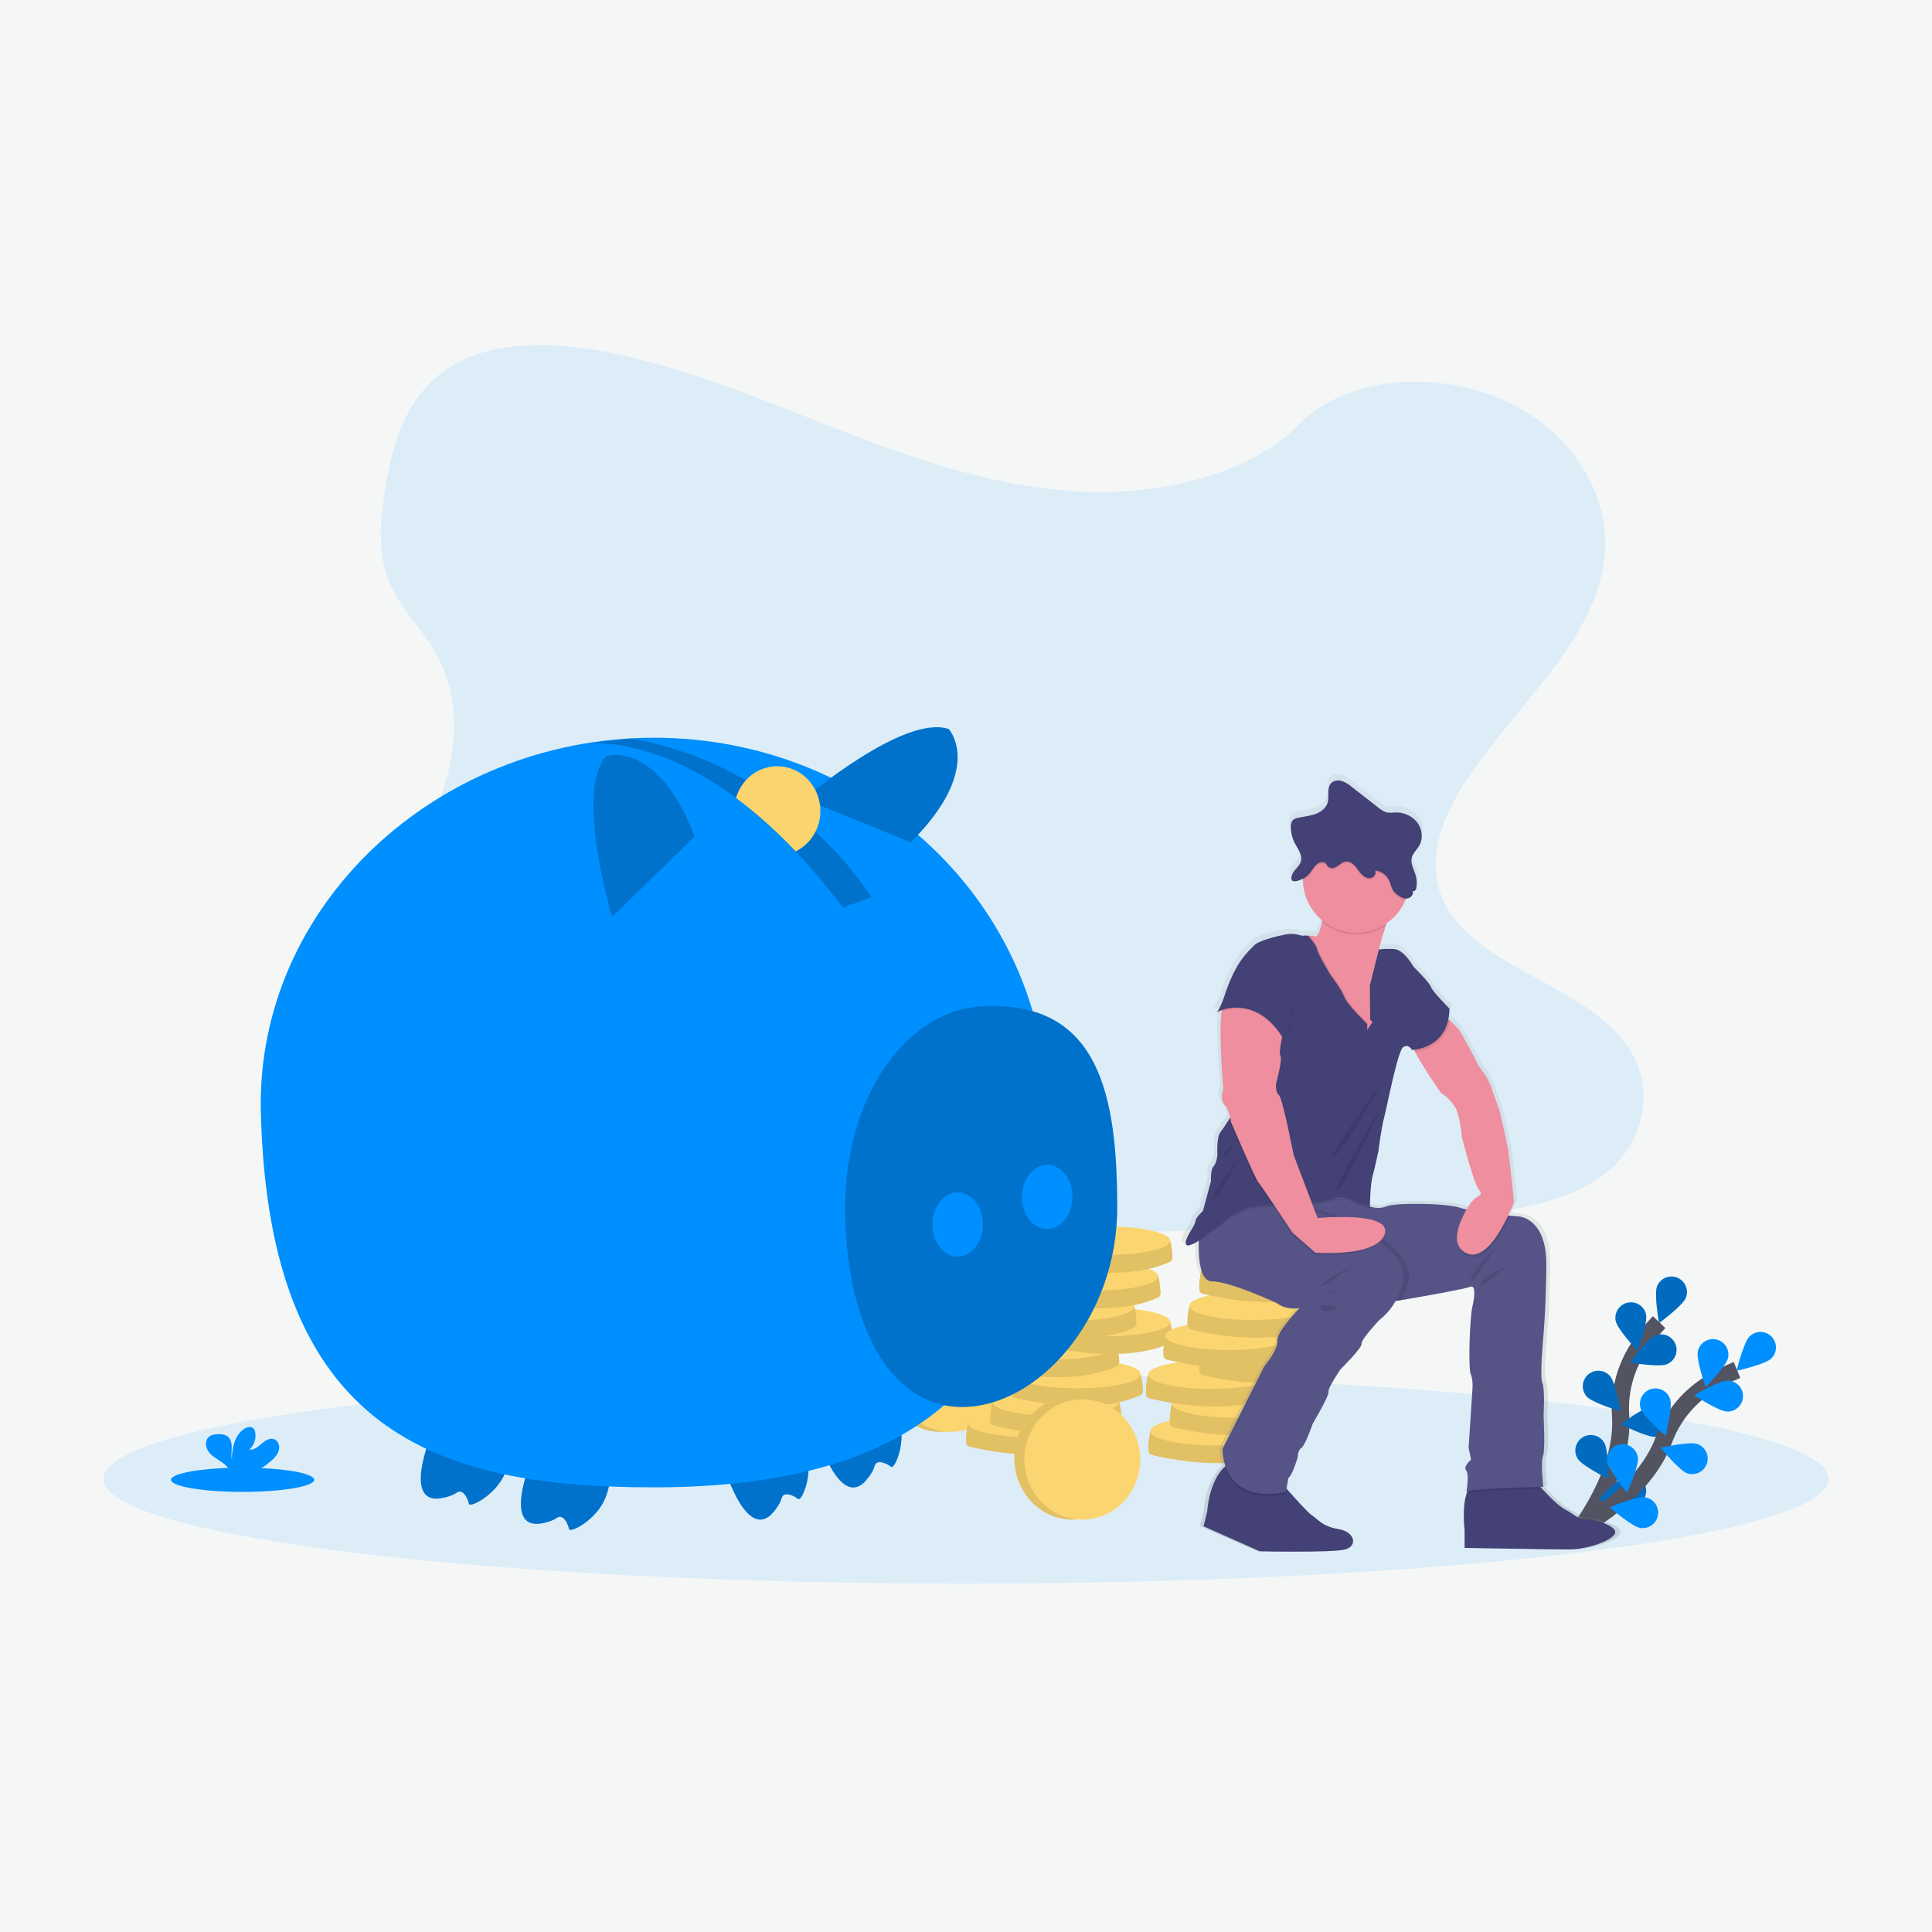 <svg width="224" height="224" viewBox="0 0 224 224" fill="none" xmlns="http://www.w3.org/2000/svg">
<rect width="224" height="224" fill="#F5F7F7"/>
<g clip-path="url(#clip0)">
<path opacity="0.1" d="M112 183.617C167.228 183.617 212 178.175 212 171.462C212 164.749 167.228 159.307 112 159.307C56.772 159.307 12 164.749 12 171.462C12 178.175 56.772 183.617 112 183.617Z" fill="#008FFF"/>
<path d="M183.107 177.42C183.107 177.42 188.322 170.783 187.9 164.199C187.706 161.438 188.412 158.689 189.913 156.364C190.634 155.265 191.455 154.236 192.364 153.287" stroke="#535461" stroke-width="2" stroke-miterlimit="10"/>
<path d="M192.123 149.136C191.755 150.058 192.357 153.396 192.357 153.396C192.357 153.396 195.092 151.389 195.46 150.468C195.636 150.025 195.63 149.531 195.441 149.093C195.253 148.656 194.899 148.311 194.457 148.134C194.014 147.958 193.52 147.964 193.082 148.152C192.645 148.34 192.299 148.694 192.123 149.136Z" fill="#008FFF"/>
<path d="M187.327 153.141C187.519 154.114 189.839 156.589 189.839 156.589C189.839 156.589 191.045 153.418 190.852 152.444C190.807 152.213 190.716 151.993 190.585 151.796C190.454 151.6 190.286 151.431 190.09 151.3C189.894 151.169 189.674 151.077 189.443 151.031C189.211 150.984 188.973 150.984 188.742 151.03C188.51 151.075 188.29 151.166 188.094 151.297C187.897 151.428 187.729 151.596 187.597 151.792C187.466 151.988 187.374 152.208 187.328 152.439C187.282 152.671 187.281 152.909 187.327 153.141Z" fill="#008FFF"/>
<path d="M183.967 161.913C184.624 162.656 187.876 163.621 187.876 163.621C187.876 163.621 187.316 160.275 186.659 159.532C186.502 159.355 186.313 159.211 186.101 159.108C185.889 159.004 185.658 158.943 185.423 158.929C185.187 158.914 184.951 158.946 184.728 159.023C184.505 159.1 184.299 159.22 184.122 159.376C183.945 159.533 183.801 159.722 183.698 159.934C183.594 160.146 183.533 160.377 183.519 160.612C183.505 160.848 183.537 161.084 183.614 161.307C183.69 161.53 183.81 161.736 183.967 161.913Z" fill="#008FFF"/>
<path d="M182.919 169.122C183.441 169.966 186.484 171.467 186.484 171.467C186.484 171.467 186.497 168.075 185.974 167.231C185.85 167.03 185.688 166.856 185.496 166.718C185.305 166.58 185.088 166.481 184.858 166.427C184.628 166.373 184.39 166.365 184.157 166.403C183.924 166.441 183.701 166.524 183.5 166.648C183.3 166.772 183.125 166.935 182.988 167.127C182.85 167.318 182.751 167.535 182.697 167.765C182.643 167.995 182.635 168.233 182.673 168.466C182.711 168.699 182.795 168.922 182.919 169.122Z" fill="#008FFF"/>
<path d="M193.272 158.166C192.355 158.544 189.01 157.981 189.01 157.981C189.01 157.981 190.985 155.222 191.902 154.844C192.342 154.662 192.837 154.663 193.277 154.846C193.717 155.029 194.066 155.379 194.248 155.82C194.43 156.26 194.429 156.755 194.246 157.195C194.063 157.635 193.713 157.984 193.272 158.166Z" fill="#008FFF"/>
<path d="M191.94 166.582C190.951 166.669 187.928 165.13 187.928 165.13C187.928 165.13 190.638 163.089 191.626 163.002C191.861 162.981 192.098 163.007 192.324 163.078C192.549 163.149 192.758 163.263 192.939 163.415C193.12 163.567 193.269 163.752 193.378 163.962C193.487 164.171 193.554 164.4 193.575 164.635C193.595 164.87 193.569 165.107 193.498 165.332C193.427 165.558 193.313 165.767 193.161 165.947C193.009 166.128 192.823 166.277 192.614 166.386C192.404 166.495 192.175 166.562 191.94 166.582Z" fill="#008FFF"/>
<path d="M189.522 174.584C188.563 174.837 185.323 173.831 185.323 173.831C185.323 173.831 187.648 171.362 188.608 171.109C189.069 170.988 189.559 171.055 189.971 171.295C190.382 171.535 190.682 171.929 190.803 172.39C190.924 172.851 190.857 173.341 190.617 173.752C190.377 174.164 189.983 174.463 189.522 174.584Z" fill="#008FFF"/>
<path opacity="0.25" d="M192.123 149.136C191.755 150.058 192.357 153.396 192.357 153.396C192.357 153.396 195.092 151.389 195.46 150.468C195.636 150.025 195.63 149.531 195.441 149.093C195.253 148.656 194.899 148.311 194.457 148.134C194.014 147.958 193.52 147.964 193.082 148.152C192.645 148.34 192.299 148.694 192.123 149.136Z" fill="black"/>
<path opacity="0.25" d="M187.327 153.141C187.519 154.114 189.839 156.589 189.839 156.589C189.839 156.589 191.045 153.418 190.852 152.444C190.807 152.213 190.716 151.993 190.585 151.796C190.454 151.6 190.286 151.431 190.09 151.3C189.894 151.169 189.674 151.077 189.443 151.031C189.211 150.984 188.973 150.984 188.742 151.03C188.51 151.075 188.29 151.166 188.094 151.297C187.897 151.428 187.729 151.596 187.597 151.792C187.466 151.988 187.374 152.208 187.328 152.439C187.282 152.671 187.281 152.909 187.327 153.141Z" fill="black"/>
<path opacity="0.25" d="M183.967 161.913C184.624 162.656 187.876 163.621 187.876 163.621C187.876 163.621 187.316 160.275 186.659 159.532C186.502 159.355 186.313 159.211 186.101 159.108C185.889 159.004 185.658 158.943 185.423 158.929C185.187 158.914 184.951 158.946 184.728 159.023C184.505 159.1 184.299 159.22 184.122 159.376C183.945 159.533 183.801 159.722 183.698 159.934C183.594 160.146 183.533 160.377 183.519 160.612C183.505 160.848 183.537 161.084 183.614 161.307C183.69 161.53 183.81 161.736 183.967 161.913Z" fill="black"/>
<path opacity="0.25" d="M182.919 169.122C183.441 169.966 186.484 171.467 186.484 171.467C186.484 171.467 186.497 168.075 185.974 167.231C185.85 167.03 185.688 166.856 185.496 166.718C185.305 166.58 185.088 166.481 184.858 166.427C184.628 166.373 184.39 166.365 184.157 166.403C183.924 166.441 183.701 166.524 183.5 166.648C183.3 166.772 183.125 166.935 182.988 167.127C182.85 167.318 182.751 167.535 182.697 167.765C182.643 167.995 182.635 168.233 182.673 168.466C182.711 168.699 182.795 168.922 182.919 169.122Z" fill="black"/>
<path opacity="0.25" d="M193.272 158.166C192.355 158.544 189.01 157.981 189.01 157.981C189.01 157.981 190.985 155.222 191.902 154.844C192.342 154.662 192.837 154.663 193.277 154.846C193.717 155.029 194.066 155.379 194.248 155.82C194.43 156.26 194.429 156.755 194.246 157.195C194.063 157.635 193.713 157.984 193.272 158.166Z" fill="black"/>
<path opacity="0.25" d="M191.94 166.582C190.951 166.669 187.928 165.13 187.928 165.13C187.928 165.13 190.638 163.089 191.626 163.002C191.861 162.981 192.098 163.007 192.324 163.078C192.549 163.149 192.758 163.263 192.939 163.415C193.12 163.567 193.269 163.752 193.378 163.962C193.487 164.171 193.554 164.4 193.575 164.635C193.595 164.87 193.569 165.107 193.498 165.332C193.427 165.558 193.313 165.767 193.161 165.947C193.009 166.128 192.823 166.277 192.614 166.386C192.404 166.495 192.175 166.562 191.94 166.582Z" fill="black"/>
<path opacity="0.25" d="M189.522 174.584C188.563 174.837 185.323 173.831 185.323 173.831C185.323 173.831 187.648 171.362 188.608 171.109C189.069 170.988 189.559 171.055 189.971 171.295C190.382 171.535 190.682 171.929 190.803 172.39C190.924 172.851 190.857 173.341 190.617 173.752C190.377 174.164 189.983 174.463 189.522 174.584Z" fill="black"/>
<path d="M183.151 177.144C183.151 177.144 190.608 173.19 192.891 166.999C193.832 164.397 195.591 162.169 197.906 160.652C199.01 159.94 200.177 159.331 201.393 158.832" stroke="#535461" stroke-width="2" stroke-miterlimit="10"/>
<path d="M202.855 154.939C202.145 155.633 201.343 158.929 201.343 158.929C201.343 158.929 204.657 158.203 205.366 157.509C205.707 157.176 205.902 156.721 205.907 156.245C205.913 155.768 205.729 155.309 205.396 154.969C205.062 154.628 204.608 154.433 204.131 154.428C203.655 154.422 203.196 154.606 202.855 154.939Z" fill="#008FFF"/>
<path d="M196.848 156.657C196.629 157.625 197.747 160.828 197.747 160.828C197.747 160.828 200.134 158.417 200.353 157.449C200.405 157.219 200.411 156.981 200.371 156.749C200.331 156.516 200.246 156.294 200.12 156.094C199.994 155.895 199.83 155.722 199.637 155.586C199.444 155.45 199.227 155.353 198.996 155.301C198.766 155.249 198.528 155.243 198.296 155.283C198.063 155.323 197.841 155.408 197.641 155.534C197.442 155.66 197.269 155.824 197.133 156.017C196.997 156.209 196.9 156.427 196.848 156.657Z" fill="#008FFF"/>
<path d="M190.221 163.315C190.521 164.261 193.103 166.462 193.103 166.462C193.103 166.462 193.947 163.176 193.647 162.23C193.575 162.005 193.461 161.796 193.309 161.616C193.157 161.435 192.971 161.286 192.761 161.178C192.552 161.069 192.323 161.003 192.088 160.982C191.853 160.962 191.616 160.988 191.391 161.06C191.166 161.131 190.958 161.246 190.777 161.398C190.596 161.55 190.448 161.736 190.339 161.945C190.23 162.155 190.164 162.383 190.144 162.618C190.124 162.854 190.15 163.09 190.221 163.315Z" fill="#008FFF"/>
<path d="M186.342 169.482C186.477 170.465 188.65 173.07 188.65 173.07C188.65 173.07 190.037 169.974 189.901 168.991C189.869 168.757 189.791 168.532 189.672 168.328C189.553 168.125 189.394 167.947 189.206 167.804C189.018 167.662 188.804 167.558 188.576 167.498C188.347 167.438 188.11 167.424 187.876 167.456C187.642 167.489 187.417 167.567 187.213 167.686C187.01 167.805 186.832 167.963 186.689 168.151C186.547 168.339 186.443 168.554 186.383 168.782C186.323 169.01 186.309 169.248 186.342 169.482Z" fill="#008FFF"/>
<path d="M200.247 163.66C199.255 163.635 196.425 161.764 196.425 161.764C196.425 161.764 199.348 160.042 200.34 160.068C200.816 160.081 201.268 160.282 201.596 160.627C201.924 160.973 202.102 161.435 202.089 161.911C202.077 162.387 201.876 162.839 201.53 163.167C201.185 163.495 200.723 163.673 200.247 163.66H200.247Z" fill="#008FFF"/>
<path d="M195.618 170.815C194.679 170.493 192.539 167.862 192.539 167.862C192.539 167.862 195.843 167.094 196.782 167.415C197.233 167.569 197.604 167.896 197.814 168.324C198.023 168.752 198.054 169.246 197.9 169.697C197.746 170.148 197.418 170.519 196.991 170.728C196.563 170.938 196.069 170.969 195.618 170.815V170.815Z" fill="#008FFF"/>
<path d="M190.165 177.151C189.185 176.993 186.631 174.761 186.631 174.761C186.631 174.761 189.758 173.445 190.738 173.604C191.208 173.68 191.629 173.939 191.908 174.326C192.187 174.712 192.301 175.193 192.225 175.664C192.149 176.134 191.889 176.555 191.503 176.834C191.117 177.113 190.635 177.227 190.165 177.151Z" fill="#008FFF"/>
<path opacity="0.1" d="M125.978 57.008C116.097 56.665 106.685 53.475 97.699 49.985C88.712 46.495 79.81 42.629 70.165 40.779C63.962 39.59 56.868 39.421 51.87 42.747C47.06 45.948 45.505 51.473 44.67 56.599C44.041 60.456 43.672 64.515 45.394 68.126C46.59 70.633 48.714 72.74 50.182 75.141C55.291 83.496 51.68 93.799 46.143 101.956C43.545 105.783 40.533 109.434 38.528 113.507C36.524 117.581 35.597 122.249 37.35 126.404C39.089 130.523 43.231 133.617 47.718 135.793C56.831 140.212 67.57 141.477 78.041 142.193C101.222 143.779 124.526 143.093 147.768 142.405C156.37 142.151 165.009 141.893 173.47 140.563C178.169 139.824 183.021 138.652 186.432 135.822C190.763 132.229 191.836 126.146 188.934 121.641C184.067 114.085 170.608 112.208 167.206 104.099C165.334 99.635 167.257 94.663 169.978 90.524C175.816 81.643 185.602 73.852 186.117 63.702C186.471 56.73 181.767 49.748 174.494 46.45C166.869 42.992 156.297 43.427 150.673 49.15C144.881 55.044 134.703 57.311 125.978 57.008Z" fill="#008FFF"/>
<path d="M109.06 166.011C112.77 166.011 115.778 162.818 115.778 158.879C115.778 154.94 112.77 151.747 109.06 151.747C105.349 151.747 102.341 154.94 102.341 158.879C102.341 162.818 105.349 166.011 109.06 166.011Z" fill="#FBD56F"/>
<path opacity="0.1" d="M109.06 166.011C112.77 166.011 115.778 162.818 115.778 158.879C115.778 154.94 112.77 151.747 109.06 151.747C105.349 151.747 102.341 154.94 102.341 158.879C102.341 162.818 105.349 166.011 109.06 166.011Z" fill="black"/>
<path d="M110.219 166.011C113.93 166.011 116.938 162.889 116.938 159.038C116.938 155.187 113.93 152.065 110.219 152.065C106.509 152.065 103.5 155.187 103.5 159.038C103.5 162.889 106.509 166.011 110.219 166.011Z" fill="#FBD56F"/>
<path d="M112.94 165.357L112.241 164.968C112.241 164.968 111.915 166.332 112.021 167.304C112.032 167.402 112.073 167.495 112.138 167.57C112.203 167.645 112.289 167.698 112.385 167.722C113.993 168.121 121.656 169.822 126.925 167.426C127.001 167.392 127.067 167.337 127.116 167.269C127.165 167.201 127.196 167.121 127.205 167.038C127.269 166.44 127.041 165.208 126.949 164.968C126.753 164.451 112.94 165.357 112.94 165.357Z" fill="#FBD56F"/>
<path opacity="0.1" d="M112.94 165.357L112.241 164.968C112.241 164.968 111.915 166.332 112.021 167.304C112.032 167.402 112.073 167.495 112.138 167.57C112.203 167.645 112.289 167.698 112.385 167.722C113.993 168.121 121.656 169.822 126.925 167.426C127.001 167.392 127.067 167.337 127.116 167.269C127.165 167.201 127.196 167.121 127.205 167.038C127.269 166.44 127.041 165.208 126.949 164.968C126.753 164.451 112.94 165.357 112.94 165.357Z" fill="black"/>
<path d="M119.595 166.625C123.657 166.625 126.949 165.883 126.949 164.968C126.949 164.052 123.657 163.31 119.595 163.31C115.534 163.31 112.241 164.052 112.241 164.968C112.241 165.883 115.534 166.625 119.595 166.625Z" fill="#FBD56F"/>
<path d="M115.75 162.911L115.051 162.522C115.051 162.522 114.724 163.886 114.831 164.858C114.842 164.957 114.882 165.05 114.947 165.124C115.012 165.199 115.099 165.252 115.195 165.276C116.803 165.676 124.465 167.377 129.734 164.981C129.811 164.946 129.877 164.892 129.926 164.824C129.975 164.755 130.006 164.676 130.014 164.592C130.079 163.995 129.85 162.762 129.759 162.522C129.562 162.005 115.75 162.911 115.75 162.911Z" fill="#FBD56F"/>
<path opacity="0.1" d="M115.75 162.911L115.051 162.522C115.051 162.522 114.724 163.886 114.831 164.858C114.842 164.957 114.882 165.05 114.947 165.124C115.012 165.199 115.099 165.252 115.195 165.276C116.803 165.676 124.465 167.377 129.734 164.981C129.811 164.946 129.877 164.892 129.926 164.824C129.975 164.755 130.006 164.676 130.014 164.592C130.079 163.995 129.85 162.762 129.759 162.522C129.562 162.005 115.75 162.911 115.75 162.911Z" fill="black"/>
<path d="M122.405 164.179C126.466 164.179 129.759 163.437 129.759 162.522C129.759 161.606 126.466 160.864 122.405 160.864C118.343 160.864 115.051 161.606 115.051 162.522C115.051 163.437 118.343 164.179 122.405 164.179Z" fill="#FBD56F"/>
<path d="M118.234 159.696L117.535 159.307C117.535 159.307 117.208 160.671 117.315 161.644C117.325 161.742 117.366 161.835 117.431 161.91C117.496 161.985 117.583 162.038 117.679 162.062C119.287 162.461 126.949 164.162 132.218 161.766C132.295 161.731 132.361 161.677 132.41 161.609C132.459 161.541 132.489 161.461 132.498 161.378C132.563 160.78 132.334 159.548 132.243 159.307C132.046 158.79 118.234 159.696 118.234 159.696Z" fill="#FBD56F"/>
<path opacity="0.1" d="M118.234 159.696L117.535 159.307C117.535 159.307 117.208 160.671 117.315 161.644C117.325 161.742 117.366 161.835 117.431 161.91C117.496 161.985 117.583 162.038 117.679 162.062C119.287 162.461 126.949 164.162 132.218 161.766C132.295 161.731 132.361 161.677 132.41 161.609C132.459 161.541 132.489 161.461 132.498 161.378C132.563 160.78 132.334 159.548 132.243 159.307C132.046 158.79 118.234 159.696 118.234 159.696Z" fill="black"/>
<path d="M124.889 160.965C128.95 160.965 132.243 160.223 132.243 159.307C132.243 158.392 128.95 157.65 124.889 157.65C120.827 157.65 117.535 158.392 117.535 159.307C117.535 160.223 120.827 160.965 124.889 160.965Z" fill="#FBD56F"/>
<path d="M115.483 156.35L114.784 155.961C114.784 155.961 114.457 157.325 114.564 158.297C114.575 158.396 114.615 158.489 114.68 158.564C114.745 158.639 114.832 158.692 114.928 158.716C116.536 159.115 124.198 160.816 129.468 158.42C129.544 158.385 129.61 158.331 129.659 158.263C129.708 158.195 129.739 158.115 129.748 158.032C129.812 157.434 129.583 156.201 129.492 155.961C129.296 155.444 115.483 156.35 115.483 156.35Z" fill="#FBD56F"/>
<path opacity="0.1" d="M115.483 156.35L114.784 155.961C114.784 155.961 114.457 157.325 114.564 158.297C114.575 158.396 114.615 158.489 114.68 158.564C114.745 158.639 114.832 158.692 114.928 158.716C116.536 159.115 124.198 160.816 129.468 158.42C129.544 158.385 129.61 158.331 129.659 158.263C129.708 158.195 129.739 158.115 129.748 158.032C129.812 157.434 129.583 156.201 129.492 155.961C129.296 155.444 115.483 156.35 115.483 156.35Z" fill="black"/>
<path d="M122.138 157.619C126.2 157.619 129.492 156.877 129.492 155.961C129.492 155.046 126.2 154.303 122.138 154.303C118.077 154.303 114.784 155.046 114.784 155.961C114.784 156.877 118.077 157.619 122.138 157.619Z" fill="#FBD56F"/>
<path d="M121.671 153.665L120.972 153.276C120.972 153.276 120.645 154.64 120.752 155.612C120.763 155.711 120.803 155.804 120.868 155.878C120.934 155.953 121.02 156.006 121.116 156.03C122.724 156.43 130.386 158.131 135.656 155.735C135.732 155.7 135.798 155.646 135.847 155.578C135.896 155.509 135.927 155.43 135.936 155.346C136 154.749 135.771 153.516 135.68 153.276C135.484 152.759 121.671 153.665 121.671 153.665Z" fill="#FBD56F"/>
<path opacity="0.1" d="M121.671 153.665L120.972 153.276C120.972 153.276 120.645 154.64 120.752 155.612C120.763 155.711 120.803 155.804 120.868 155.878C120.934 155.953 121.02 156.006 121.116 156.03C122.724 156.43 130.386 158.131 135.656 155.735C135.732 155.7 135.798 155.646 135.847 155.578C135.896 155.509 135.927 155.43 135.936 155.346C136 154.749 135.771 153.516 135.68 153.276C135.484 152.759 121.671 153.665 121.671 153.665Z" fill="black"/>
<path d="M128.326 154.933C132.388 154.933 135.68 154.191 135.68 153.276C135.68 152.36 132.388 151.618 128.326 151.618C124.265 151.618 120.972 152.36 120.972 153.276C120.972 154.191 124.265 154.933 128.326 154.933Z" fill="#FBD56F"/>
<path d="M117.49 151.86L116.791 151.471C116.791 151.471 116.465 152.835 116.571 153.807C116.582 153.906 116.622 153.999 116.688 154.073C116.753 154.148 116.839 154.201 116.935 154.225C118.543 154.625 126.206 156.326 131.475 153.93C131.551 153.895 131.617 153.841 131.666 153.773C131.715 153.704 131.746 153.625 131.755 153.541C131.819 152.944 131.591 151.711 131.499 151.471C131.303 150.954 117.49 151.86 117.49 151.86Z" fill="#FBD56F"/>
<path opacity="0.1" d="M117.49 151.86L116.791 151.471C116.791 151.471 116.465 152.835 116.571 153.807C116.582 153.906 116.622 153.999 116.688 154.073C116.753 154.148 116.839 154.201 116.935 154.225C118.543 154.625 126.206 156.326 131.475 153.93C131.551 153.895 131.617 153.841 131.666 153.773C131.715 153.704 131.746 153.625 131.755 153.541C131.819 152.944 131.591 151.711 131.499 151.471C131.303 150.954 117.49 151.86 117.49 151.86Z" fill="black"/>
<path d="M124.145 153.129C128.207 153.129 131.499 152.386 131.499 151.471C131.499 150.555 128.207 149.813 124.145 149.813C120.084 149.813 116.791 150.555 116.791 151.471C116.791 152.386 120.084 153.129 124.145 153.129Z" fill="#FBD56F"/>
<path d="M120.282 148.376L119.583 147.986C119.583 147.986 119.256 149.35 119.363 150.323C119.373 150.421 119.414 150.514 119.479 150.589C119.544 150.664 119.63 150.717 119.727 150.741C121.334 151.14 128.997 152.841 134.266 150.445C134.342 150.41 134.408 150.356 134.457 150.288C134.507 150.22 134.537 150.14 134.546 150.057C134.611 149.459 134.382 148.227 134.29 147.986C134.094 147.469 120.282 148.376 120.282 148.376Z" fill="#FBD56F"/>
<path opacity="0.1" d="M120.282 148.376L119.583 147.986C119.583 147.986 119.256 149.35 119.363 150.323C119.373 150.421 119.414 150.514 119.479 150.589C119.544 150.664 119.63 150.717 119.727 150.741C121.334 151.14 128.997 152.841 134.266 150.445C134.342 150.41 134.408 150.356 134.457 150.288C134.507 150.22 134.537 150.14 134.546 150.057C134.611 149.459 134.382 148.227 134.29 147.986C134.094 147.469 120.282 148.376 120.282 148.376Z" fill="black"/>
<path d="M126.937 149.644C130.998 149.644 134.291 148.902 134.291 147.986C134.291 147.071 130.998 146.329 126.937 146.329C122.875 146.329 119.583 147.071 119.583 147.986C119.583 148.902 122.875 149.644 126.937 149.644Z" fill="#FBD56F"/>
<path d="M121.658 144.24L120.96 143.85C120.96 143.85 120.633 145.215 120.74 146.187C120.75 146.285 120.791 146.378 120.856 146.453C120.921 146.528 121.007 146.581 121.104 146.605C122.711 147.004 130.374 148.705 135.643 146.309C135.719 146.274 135.785 146.22 135.834 146.152C135.884 146.084 135.914 146.004 135.923 145.921C135.988 145.323 135.759 144.091 135.667 143.85C135.471 143.334 121.658 144.24 121.658 144.24Z" fill="#FBD56F"/>
<path opacity="0.1" d="M121.658 144.24L120.96 143.85C120.96 143.85 120.633 145.215 120.74 146.187C120.75 146.285 120.791 146.378 120.856 146.453C120.921 146.528 121.007 146.581 121.104 146.605C122.711 147.004 130.374 148.705 135.643 146.309C135.719 146.274 135.785 146.22 135.834 146.152C135.884 146.084 135.914 146.004 135.923 145.921C135.988 145.323 135.759 144.091 135.667 143.85C135.471 143.334 121.658 144.24 121.658 144.24Z" fill="black"/>
<path d="M128.314 145.508C132.375 145.508 135.667 144.766 135.667 143.85C135.667 142.935 132.375 142.193 128.314 142.193C124.252 142.193 120.96 142.935 120.96 143.85C120.96 144.766 124.252 145.508 128.314 145.508Z" fill="#FBD56F"/>
<path d="M134.073 166.316L133.374 165.927C133.374 165.927 133.047 167.291 133.154 168.263C133.164 168.362 133.205 168.455 133.27 168.529C133.335 168.604 133.421 168.657 133.518 168.681C135.125 169.081 142.788 170.782 148.057 168.386C148.133 168.351 148.199 168.297 148.248 168.229C148.298 168.16 148.328 168.081 148.337 167.997C148.402 167.4 148.173 166.167 148.082 165.927C147.885 165.41 134.073 166.316 134.073 166.316Z" fill="#FBD56F"/>
<path opacity="0.1" d="M134.073 166.316L133.374 165.927C133.374 165.927 133.047 167.291 133.154 168.263C133.164 168.362 133.205 168.455 133.27 168.529C133.335 168.604 133.421 168.657 133.518 168.681C135.125 169.081 142.788 170.782 148.057 168.386C148.133 168.351 148.199 168.297 148.248 168.229C148.298 168.16 148.328 168.081 148.337 167.997C148.402 167.4 148.173 166.167 148.082 165.927C147.885 165.41 134.073 166.316 134.073 166.316Z" fill="black"/>
<path d="M140.728 167.584C144.789 167.584 148.081 166.842 148.081 165.927C148.081 165.011 144.789 164.269 140.728 164.269C136.666 164.269 133.374 165.011 133.374 165.927C133.374 166.842 136.666 167.584 140.728 167.584Z" fill="#FBD56F"/>
<path d="M136.556 163.101L135.857 162.712C135.857 162.712 135.531 164.076 135.637 165.049C135.648 165.147 135.689 165.24 135.754 165.315C135.819 165.39 135.905 165.443 136.001 165.467C137.609 165.866 145.272 167.567 150.541 165.171C150.617 165.136 150.683 165.082 150.732 165.014C150.781 164.946 150.812 164.866 150.821 164.783C150.885 164.185 150.657 162.953 150.565 162.712C150.369 162.195 136.556 163.101 136.556 163.101Z" fill="#FBD56F"/>
<path opacity="0.1" d="M136.556 163.101L135.857 162.712C135.857 162.712 135.531 164.076 135.637 165.049C135.648 165.147 135.689 165.24 135.754 165.315C135.819 165.39 135.905 165.443 136.001 165.467C137.609 165.866 145.272 167.567 150.541 165.171C150.617 165.136 150.683 165.082 150.732 165.014C150.781 164.946 150.812 164.866 150.821 164.783C150.885 164.185 150.657 162.953 150.565 162.712C150.369 162.195 136.556 163.101 136.556 163.101Z" fill="black"/>
<path d="M143.211 164.37C147.273 164.37 150.565 163.628 150.565 162.712C150.565 161.797 147.273 161.055 143.211 161.055C139.15 161.055 135.858 161.797 135.858 162.712C135.858 163.628 139.15 164.37 143.211 164.37Z" fill="#FBD56F"/>
<path d="M133.806 159.755L133.107 159.366C133.107 159.366 132.78 160.73 132.887 161.702C132.897 161.801 132.938 161.894 133.003 161.969C133.068 162.043 133.155 162.097 133.251 162.121C134.858 162.52 142.521 164.221 147.79 161.825C147.867 161.79 147.933 161.736 147.982 161.668C148.031 161.6 148.061 161.52 148.07 161.436C148.135 160.839 147.906 159.606 147.815 159.366C147.618 158.849 133.806 159.755 133.806 159.755Z" fill="#FBD56F"/>
<path opacity="0.1" d="M133.806 159.755L133.107 159.366C133.107 159.366 132.78 160.73 132.887 161.702C132.897 161.801 132.938 161.894 133.003 161.969C133.068 162.043 133.155 162.097 133.251 162.121C134.858 162.52 142.521 164.221 147.79 161.825C147.867 161.79 147.933 161.736 147.982 161.668C148.031 161.6 148.061 161.52 148.07 161.436C148.135 160.839 147.906 159.606 147.815 159.366C147.618 158.849 133.806 159.755 133.806 159.755Z" fill="black"/>
<path d="M140.461 161.024C144.522 161.024 147.815 160.282 147.815 159.366C147.815 158.451 144.522 157.708 140.461 157.708C136.399 157.708 133.107 158.451 133.107 159.366C133.107 160.282 136.399 161.024 140.461 161.024Z" fill="#FBD56F"/>
<path d="M139.994 157.07L139.295 156.681C139.295 156.681 138.968 158.045 139.075 159.017C139.085 159.116 139.126 159.209 139.191 159.283C139.256 159.358 139.343 159.411 139.439 159.435C141.046 159.834 148.709 161.535 153.978 159.14C154.055 159.105 154.121 159.051 154.17 158.982C154.219 158.914 154.249 158.835 154.258 158.751C154.323 158.154 154.094 156.921 154.003 156.681C153.806 156.164 139.994 157.07 139.994 157.07Z" fill="#FBD56F"/>
<path opacity="0.1" d="M139.994 157.07L139.295 156.681C139.295 156.681 138.968 158.045 139.075 159.017C139.085 159.116 139.126 159.209 139.191 159.283C139.256 159.358 139.343 159.411 139.439 159.435C141.046 159.834 148.709 161.535 153.978 159.14C154.055 159.105 154.121 159.051 154.17 158.982C154.219 158.914 154.249 158.835 154.258 158.751C154.323 158.154 154.094 156.921 154.003 156.681C153.806 156.164 139.994 157.07 139.994 157.07Z" fill="black"/>
<path d="M146.649 158.338C150.71 158.338 154.003 157.596 154.003 156.681C154.003 155.765 150.71 155.023 146.649 155.023C142.587 155.023 139.295 155.765 139.295 156.681C139.295 157.596 142.587 158.338 146.649 158.338Z" fill="#FBD56F"/>
<path d="M135.813 155.265L135.114 154.876C135.114 154.876 134.787 156.24 134.894 157.212C134.904 157.311 134.945 157.404 135.01 157.478C135.075 157.553 135.162 157.606 135.258 157.63C136.866 158.03 144.528 159.731 149.797 157.335C149.874 157.3 149.94 157.246 149.989 157.178C150.038 157.109 150.068 157.03 150.077 156.946C150.142 156.349 149.913 155.116 149.822 154.876C149.625 154.359 135.813 155.265 135.813 155.265Z" fill="#FBD56F"/>
<path opacity="0.1" d="M135.813 155.265L135.114 154.876C135.114 154.876 134.787 156.24 134.894 157.212C134.904 157.311 134.945 157.404 135.01 157.478C135.075 157.553 135.162 157.606 135.258 157.63C136.866 158.03 144.528 159.731 149.797 157.335C149.874 157.3 149.94 157.246 149.989 157.178C150.038 157.109 150.068 157.03 150.077 156.946C150.142 156.349 149.913 155.116 149.822 154.876C149.625 154.359 135.813 155.265 135.813 155.265Z" fill="black"/>
<path d="M142.468 156.533C146.529 156.533 149.822 155.791 149.822 154.876C149.822 153.96 146.529 153.218 142.468 153.218C138.406 153.218 135.114 153.96 135.114 154.876C135.114 155.791 138.406 156.533 142.468 156.533Z" fill="#FBD56F"/>
<path d="M138.604 151.781L137.905 151.391C137.905 151.391 137.578 152.755 137.685 153.728C137.696 153.826 137.736 153.919 137.801 153.994C137.867 154.069 137.953 154.122 138.049 154.146C139.657 154.545 147.319 156.246 152.589 153.85C152.665 153.815 152.731 153.761 152.78 153.693C152.829 153.625 152.86 153.545 152.869 153.462C152.933 152.864 152.704 151.632 152.613 151.391C152.417 150.874 138.604 151.781 138.604 151.781Z" fill="#FBD56F"/>
<path opacity="0.1" d="M138.604 151.781L137.905 151.391C137.905 151.391 137.578 152.755 137.685 153.728C137.696 153.826 137.736 153.919 137.801 153.994C137.867 154.069 137.953 154.122 138.049 154.146C139.657 154.545 147.319 156.246 152.589 153.85C152.665 153.815 152.731 153.761 152.78 153.693C152.829 153.625 152.86 153.545 152.869 153.462C152.933 152.864 152.704 151.632 152.613 151.391C152.417 150.874 138.604 151.781 138.604 151.781Z" fill="black"/>
<path d="M145.259 153.049C149.321 153.049 152.613 152.307 152.613 151.391C152.613 150.476 149.321 149.734 145.259 149.734C141.198 149.734 137.905 150.476 137.905 151.391C137.905 152.307 141.198 153.049 145.259 153.049Z" fill="#FBD56F"/>
<path d="M139.981 147.645L139.282 147.255C139.282 147.255 138.955 148.62 139.062 149.592C139.073 149.69 139.113 149.783 139.178 149.858C139.243 149.933 139.33 149.986 139.426 150.01C141.034 150.409 148.696 152.11 153.965 149.714C154.042 149.679 154.108 149.625 154.157 149.557C154.206 149.489 154.237 149.409 154.245 149.326C154.31 148.728 154.081 147.496 153.99 147.255C153.793 146.739 139.981 147.645 139.981 147.645Z" fill="#FBD56F"/>
<path opacity="0.1" d="M139.981 147.645L139.282 147.255C139.282 147.255 138.955 148.62 139.062 149.592C139.073 149.69 139.113 149.783 139.178 149.858C139.243 149.933 139.33 149.986 139.426 150.01C141.034 150.409 148.696 152.11 153.965 149.714C154.042 149.679 154.108 149.625 154.157 149.557C154.206 149.489 154.237 149.409 154.245 149.326C154.31 148.728 154.081 147.496 153.99 147.255C153.793 146.739 139.981 147.645 139.981 147.645Z" fill="black"/>
<path d="M146.636 148.913C150.698 148.913 153.99 148.171 153.99 147.255C153.99 146.34 150.698 145.598 146.636 145.598C142.575 145.598 139.282 146.34 139.282 147.255C139.282 148.171 142.575 148.913 146.636 148.913Z" fill="#FBD56F"/>
<path d="M184.306 176.072C183.282 176.036 183.246 175.639 181.93 174.954C181.187 174.567 180.059 173.444 179.218 172.54C179.15 172.467 179.085 172.397 179.022 172.328C179.244 172.323 179.371 172.32 179.371 172.32C179.371 172.32 179.042 169.434 179.334 168.749C179.626 168.064 179.407 163.987 179.407 163.987C179.407 163.987 179.59 160.885 179.261 160.163C178.932 159.442 179.371 154.824 179.371 154.824C179.371 154.824 179.663 152.082 179.736 146.491C179.809 140.899 176.519 140.718 176.519 140.718C176.519 140.718 176.08 140.685 175.414 140.621C175.35 140.615 175.283 140.608 175.215 140.602C175.646 139.699 175.897 139.023 175.897 139.023C175.897 139.023 175.349 133.792 175.203 132.89C175.057 131.988 174.179 128.272 174.179 128.272C174.179 128.272 173.558 126.685 173.192 125.567C172.827 124.449 171.73 123.15 171.73 123.15C171.73 123.15 169.756 119.254 169.207 118.676C168.953 118.409 168.596 118.071 168.287 117.786C168.231 117.735 168.178 117.686 168.126 117.639C168.209 117.232 168.252 116.819 168.257 116.404C168.257 116.404 166.209 114.383 166.063 113.878C165.917 113.373 163.979 111.497 163.979 111.497C163.979 111.497 162.883 109.477 161.64 109.441C161.052 109.408 160.463 109.426 159.879 109.495C160.134 108.55 160.436 107.56 160.707 106.71C160.738 106.616 160.767 106.523 160.796 106.432C161.79 105.761 162.569 104.818 163.042 103.716C163.068 103.657 163.092 103.598 163.115 103.539C163.128 103.539 163.141 103.541 163.155 103.541C163.206 103.541 163.258 103.536 163.308 103.527C163.718 103.457 164.064 102.995 163.875 102.63C163.887 102.651 163.905 102.668 163.926 102.679C163.947 102.691 163.971 102.697 163.994 102.696C164.131 102.691 164.297 102.494 164.329 102.32C164.335 102.29 164.338 102.26 164.342 102.23C164.348 102.192 164.354 102.154 164.359 102.116C164.363 102.081 164.366 102.045 164.369 102.01C164.372 101.973 164.375 101.936 164.377 101.899C164.378 101.865 164.379 101.83 164.38 101.795C164.381 101.756 164.381 101.716 164.38 101.676C164.379 101.644 164.379 101.613 164.377 101.581C164.375 101.533 164.371 101.484 164.367 101.436C164.365 101.416 164.364 101.396 164.362 101.377L164.362 101.38C164.34 101.182 164.301 100.988 164.244 100.798C164.042 100.127 163.618 99.462 163.781 98.781C163.783 98.774 163.787 98.767 163.788 98.76L163.789 98.761C163.925 98.233 164.382 97.849 164.662 97.377C164.688 97.332 164.712 97.286 164.735 97.239C164.739 97.231 164.744 97.223 164.748 97.214C164.765 97.179 164.779 97.143 164.794 97.107C164.804 97.084 164.814 97.061 164.823 97.038C164.835 97.007 164.844 96.975 164.855 96.943C164.864 96.913 164.874 96.885 164.882 96.855C164.89 96.827 164.896 96.798 164.903 96.77C164.911 96.735 164.919 96.701 164.926 96.666C164.931 96.641 164.934 96.616 164.938 96.591C164.944 96.552 164.95 96.512 164.954 96.472C164.957 96.451 164.958 96.43 164.96 96.408C164.963 96.364 164.966 96.319 164.967 96.275C164.967 96.257 164.968 96.239 164.968 96.221C164.968 96.173 164.967 96.124 164.964 96.076C164.963 96.061 164.962 96.046 164.961 96.032C164.958 95.98 164.952 95.928 164.945 95.877C164.944 95.869 164.944 95.862 164.943 95.854L164.943 95.856C164.881 95.403 164.7 94.974 164.419 94.613C164.099 94.232 163.694 93.931 163.238 93.733C162.781 93.536 162.284 93.447 161.788 93.475C161.513 93.506 161.236 93.511 160.96 93.49C160.501 93.423 160.113 93.131 159.747 92.849C158.727 92.063 157.706 91.277 156.685 90.491C156.344 90.194 155.951 89.961 155.528 89.802C155.095 89.67 154.576 89.716 154.256 90.032C153.682 90.598 154.047 91.571 153.817 92.339C153.617 93.003 152.975 93.454 152.311 93.678C151.647 93.902 150.936 93.952 150.253 94.114C150.05 94.147 149.859 94.234 149.702 94.367C149.525 94.582 149.44 94.857 149.463 95.134C149.459 95.814 149.622 96.484 149.938 97.085C150.067 97.33 150.224 97.578 150.361 97.829C150.372 97.849 150.383 97.87 150.394 97.891C150.41 97.92 150.425 97.948 150.44 97.977C150.464 98.024 150.486 98.071 150.508 98.118C150.517 98.139 150.525 98.159 150.534 98.18C150.549 98.213 150.562 98.247 150.575 98.28C150.583 98.302 150.591 98.323 150.599 98.344C150.613 98.384 150.625 98.423 150.636 98.463C150.709 98.696 150.716 98.945 150.656 99.182C150.551 99.57 150.248 99.869 149.981 100.172C149.763 100.408 149.608 100.696 149.53 101.008L149.529 101.015C149.514 101.088 149.511 101.162 149.52 101.236C149.522 101.245 149.523 101.254 149.525 101.263C149.528 101.279 149.533 101.295 149.538 101.311C149.542 101.322 149.547 101.334 149.552 101.345C149.558 101.357 149.564 101.37 149.571 101.382C149.585 101.402 149.6 101.421 149.618 101.437C149.626 101.444 149.635 101.45 149.644 101.456C149.658 101.467 149.674 101.476 149.69 101.485C149.701 101.49 149.711 101.494 149.722 101.498C149.746 101.507 149.771 101.514 149.797 101.519C149.804 101.52 149.81 101.522 149.817 101.524C149.856 101.529 149.896 101.53 149.935 101.529C149.946 101.528 149.959 101.527 149.971 101.526C150.008 101.523 150.046 101.518 150.083 101.512C150.096 101.509 150.11 101.507 150.124 101.504C150.178 101.493 150.234 101.479 150.297 101.46C150.502 101.398 150.702 101.319 150.894 101.224C150.894 101.246 150.892 101.268 150.892 101.29C150.892 101.327 150.892 101.367 150.896 101.405C150.906 102.113 151.04 102.813 151.291 103.474C151.683 104.505 152.34 105.414 153.197 106.108C153.187 106.171 153.175 106.233 153.162 106.296C152.986 107.161 152.618 108.029 152.39 107.962C152.168 107.912 151.94 107.888 151.712 107.888C151.643 107.886 151.577 107.885 151.513 107.884L151.513 107.884C151.306 107.86 151.098 107.86 150.891 107.884C150.799 107.89 150.706 107.878 150.619 107.847C150.029 107.661 149.401 107.625 148.793 107.744C147.529 108.003 145.606 108.477 145.078 109.044C144.274 109.91 143.104 110.74 141.788 114.347C141.788 114.347 141.13 116.548 140.618 116.837C140.731 116.778 140.847 116.726 140.966 116.681C140.898 116.8 140.804 116.902 140.691 116.981C140.877 116.886 141.069 116.806 141.267 116.741C140.868 119.091 141.459 125.814 141.459 125.814C141.459 125.814 140.984 126.974 141.605 127.659C141.975 128.067 142.175 128.702 142.278 129.151C142.249 129.196 142.219 129.243 142.188 129.291V129.292C141.859 129.802 141.419 130.467 141.13 130.834C140.618 131.483 140.765 133.54 140.765 133.54C140.765 133.54 140.655 134.514 140.289 134.874C139.924 135.235 139.997 136.57 139.997 136.57L139.046 140.069C139.046 140.069 138.169 140.863 138.169 141.224C138.169 141.584 137.474 142.594 137.474 142.594C137.474 142.594 136.414 144.326 137.474 144.074C137.861 143.96 138.223 143.778 138.545 143.535L138.544 143.561C138.543 143.625 138.541 143.689 138.54 143.755C138.51 145.641 138.716 148.294 140.106 148.294C142.263 148.294 147.82 150.856 147.82 150.856C148.954 151.721 150.489 151.433 150.489 151.433C150.489 151.433 147.784 154.139 147.857 155.257C147.93 156.375 146.321 158.215 146.321 158.215L141.349 167.919C141.377 168.595 141.497 169.265 141.706 169.908C141.682 169.929 141.658 169.949 141.635 169.97C139.724 171.715 139.558 175.17 139.558 175.17L139.119 176.938L145.773 179.86C145.773 179.86 154.401 180.041 155.9 179.644C157.399 179.247 157.07 177.587 155.096 177.263C153.121 176.938 152.646 176.072 151.988 175.675C151.544 175.408 149.968 173.678 148.99 172.581C148.975 172.564 148.961 172.549 148.946 172.532L149.173 171.274C149.612 171.058 150.27 168.893 150.27 168.893C150.27 168.893 150.27 168.027 150.709 167.775C151.147 167.522 152.061 164.925 152.061 164.925C152.061 164.925 154.035 161.642 153.926 161.209C153.816 160.776 155.352 158.576 155.352 158.576C155.352 158.576 157.947 156.05 157.837 155.6C157.728 155.149 159.921 152.84 159.921 152.84C160.714 152.235 161.374 151.474 161.863 150.605C162.06 150.573 162.272 150.539 162.496 150.501C165.366 150.031 170.137 149.18 170.67 148.944C171.401 148.619 171.255 150.062 170.962 151.289C170.67 152.515 170.45 158.395 170.779 159.153C171.108 159.911 170.962 161.137 170.962 161.137L170.523 167.739L170.816 169.146C170.816 169.146 169.829 169.939 170.231 170.408C170.633 170.877 170.267 172.898 170.267 172.898C170.302 172.885 170.343 172.872 170.389 172.86C170.354 172.939 170.32 173.021 170.29 173.106C169.723 174.722 170.048 177.371 170.048 177.371V179.463C170.048 179.463 180.175 179.644 182.405 179.644C184.635 179.644 187.706 178.561 187.889 177.696C188.072 176.83 185.33 176.108 184.306 176.072ZM155.503 138.516L154.84 138.572C155.06 138.54 155.281 138.521 155.503 138.516ZM159.548 110.826C159.641 110.409 159.753 109.96 159.878 109.499L159.548 110.826ZM160.799 139.528C160.166 139.778 159.462 139.779 158.829 139.53L158.825 139.528C158.825 139.528 158.861 137.003 159.154 135.957C159.446 134.91 159.848 132.998 159.848 132.998C159.848 132.998 160.177 130.365 160.506 129.174C160.835 127.984 162.115 121.346 162.773 120.913C163.431 120.48 163.797 121.238 163.797 121.238C163.797 121.238 163.895 121.236 164.06 121.218C164.091 121.287 164.125 121.36 164.164 121.438C164.945 123.015 167.233 126.252 167.233 126.252C167.912 126.671 168.487 127.238 168.915 127.912C169.536 128.958 169.719 131.411 169.719 131.411C169.719 131.411 171.108 136.858 171.766 137.616C172.095 137.995 171.949 138.221 171.721 138.351C171.255 138.606 170.859 138.972 170.567 139.417C170.474 139.565 170.374 139.729 170.274 139.903C170.022 139.844 169.797 139.784 169.609 139.721C167.818 139.119 161.786 139.095 160.799 139.528Z" fill="url(#paint0_linear)"/>
<path d="M169.808 177.392V179.467C169.808 179.467 179.718 179.646 181.9 179.646C184.082 179.646 187.087 178.573 187.266 177.714C187.445 176.855 184.762 176.14 183.76 176.104C182.758 176.068 182.723 175.675 181.435 174.995C180.708 174.612 179.604 173.498 178.781 172.601C178.146 171.909 177.678 171.346 177.678 171.346C177.678 171.346 172.348 171.239 170.81 172.098C170.456 172.296 170.211 172.684 170.045 173.163C169.491 174.765 169.808 177.392 169.808 177.392Z" fill="#434175"/>
<path opacity="0.1" d="M170.045 173.163C171.163 172.775 177.706 172.624 178.781 172.601C178.146 171.909 177.678 171.346 177.678 171.346C177.678 171.346 172.348 171.239 170.81 172.098C170.456 172.296 170.211 172.684 170.045 173.163Z" fill="black"/>
<path d="M141.297 140.08C141.297 140.08 141.504 140.206 141.875 140.43C141.942 140.47 142.015 140.514 142.092 140.561C142.327 140.703 142.61 140.873 142.933 141.067C147.429 143.777 159.693 151.122 160.364 151.063C160.54 151.048 161.069 150.968 161.799 150.85C161.992 150.818 162.199 150.785 162.418 150.747C165.227 150.281 169.895 149.437 170.417 149.203C171.132 148.881 170.989 150.312 170.703 151.528C170.417 152.744 170.202 158.575 170.524 159.327C170.846 160.078 170.703 161.294 170.703 161.294L170.273 167.841L170.56 169.236C170.56 169.236 169.594 170.023 169.987 170.488C170.381 170.953 170.023 172.956 170.023 172.956C171.168 172.527 178.931 172.384 178.931 172.384C178.931 172.384 178.609 169.522 178.895 168.842C179.181 168.163 178.966 164.12 178.966 164.12C178.966 164.12 179.145 161.044 178.823 160.328C178.501 159.613 178.931 155.034 178.931 155.034C178.931 155.034 179.217 152.315 179.288 146.77C179.36 141.225 176.14 141.046 176.14 141.046C176.14 141.046 175.711 141.013 175.059 140.95C173.784 140.827 171.659 140.593 170.24 140.285C169.949 140.225 169.662 140.149 169.379 140.057C167.626 139.46 161.724 139.437 160.758 139.866C160.139 140.114 159.449 140.115 158.83 139.868L158.826 139.866L158.075 138.65L150.899 139.261L150.139 139.326L143.075 139.929L142.589 139.97L141.297 140.08Z" fill="#565387"/>
<path opacity="0.1" d="M170.059 145.568C172.143 146.584 174.132 142.982 175.059 140.95C173.784 140.827 171.659 140.594 170.24 140.285C169.306 141.852 168.06 144.594 170.059 145.568Z" fill="black"/>
<path d="M163.798 121.228C163.842 121.474 163.927 121.711 164.051 121.928C164.814 123.491 167.054 126.701 167.054 126.701C167.72 127.118 168.283 127.681 168.699 128.347C169.307 129.384 169.486 131.817 169.486 131.817C169.486 131.817 170.846 137.219 171.49 137.97C171.812 138.346 171.668 138.569 171.445 138.699C170.988 138.953 170.6 139.316 170.316 139.756C169.378 141.264 167.881 144.255 169.987 145.282C172.849 146.677 175.532 139.365 175.532 139.365C175.532 139.365 174.995 134.178 174.852 133.284C174.709 132.389 173.851 128.705 173.851 128.705C173.851 128.705 173.242 127.131 172.885 126.022C172.527 124.913 171.454 123.625 171.454 123.625C171.454 123.625 169.522 119.761 168.985 119.189C168.737 118.923 168.387 118.589 168.085 118.306C167.735 117.979 167.447 117.722 167.447 117.722C167.447 117.722 163.763 120.369 163.798 121.228Z" fill="#EE8E9E"/>
<path d="M139.544 176.963L146.055 179.861C146.055 179.861 154.497 180.039 155.964 179.646C157.431 179.252 157.109 177.607 155.177 177.285C153.245 176.963 152.78 176.104 152.136 175.711C151.702 175.445 150.159 173.73 149.202 172.642C148.741 172.118 148.416 171.74 148.416 171.74C148.416 171.74 147.164 168.413 143.694 169.164C143.061 169.301 142.477 169.608 142.005 170.053C140.136 171.784 139.973 175.21 139.973 175.21L139.544 176.963Z" fill="#434175"/>
<path opacity="0.1" d="M142.092 140.561C142.327 140.703 142.61 140.873 142.932 141.067C147.428 143.777 159.693 151.122 160.364 151.063C160.54 151.048 161.069 150.969 161.799 150.85C161.992 150.818 162.199 150.785 162.418 150.747C162.427 150.734 162.435 150.72 162.443 150.707C162.803 150.077 163.078 149.403 163.262 148.702C164.013 145.84 160.293 143.658 160.293 143.658L159.506 143.046C158.611 141.54 152.172 140.116 152.172 140.116L151.342 139.559L150.899 139.261L150.783 139.183L149.775 138.506L144.731 138.864L143.233 139.827L143.075 139.929L142.519 140.287L142.092 140.561Z" fill="black"/>
<path opacity="0.1" d="M142.005 170.053C143.375 174.789 149.096 173.242 149.096 173.242L149.202 172.642C148.741 172.118 148.416 171.74 148.416 171.74C148.416 171.74 147.164 168.413 143.694 169.164C143.06 169.301 142.477 169.608 142.005 170.053Z" fill="black"/>
<path d="M140.51 148.559C142.621 148.559 148.058 151.099 148.058 151.099C149.167 151.957 150.67 151.671 150.67 151.671C150.67 151.671 148.022 154.354 148.094 155.463C148.165 156.572 146.591 158.396 146.591 158.396L141.726 168.02C142.084 174.852 149.096 172.956 149.096 172.956L149.382 171.346C149.811 171.132 150.455 168.985 150.455 168.985C150.455 168.985 150.455 168.127 150.884 167.876C151.314 167.626 152.208 165.05 152.208 165.05C152.208 165.05 154.14 161.795 154.032 161.366C153.925 160.936 155.427 158.754 155.427 158.754C155.427 158.754 157.967 156.25 157.86 155.803C157.753 155.356 159.899 153.066 159.899 153.066C160.677 152.464 161.323 151.71 161.799 150.85C162.159 150.221 162.434 149.546 162.618 148.845C163.223 146.54 160.928 144.676 160.011 144.038C159.79 143.884 159.649 143.801 159.649 143.801L158.862 143.189C158.455 142.504 156.901 141.836 155.328 141.312C154.193 140.933 153.048 140.629 152.316 140.447C151.832 140.327 151.528 140.259 151.528 140.259L150.698 139.702L150.406 139.506L150.139 139.326L149.131 138.65L146.887 138.808L144.087 139.007L142.589 139.97L141.875 140.43L139.079 142.227C139.079 142.227 139.005 142.915 138.982 143.839C138.98 143.91 138.979 143.983 138.977 144.057C138.948 145.927 139.149 148.559 140.51 148.559Z" fill="#565387"/>
<path d="M151.278 108.493L152.029 111.176C152.029 111.176 153.353 115.79 153.496 116.112C153.639 116.434 157.109 119.69 157.252 119.761C157.395 119.833 159.284 120.906 159.284 120.906C159.284 120.906 159.434 115.003 159.291 113.286C159.279 112.909 159.31 112.532 159.384 112.162C159.612 110.816 160.19 108.843 160.668 107.323C161.069 106.049 161.402 105.094 161.402 105.094C161.402 105.094 153.031 104.736 153.317 105.559C153.425 105.87 153.39 106.391 153.285 106.912C153.113 107.77 152.752 108.631 152.53 108.564C152.312 108.515 152.09 108.49 151.867 108.49C151.557 108.481 151.278 108.493 151.278 108.493Z" fill="#EE8E9E"/>
<path opacity="0.1" d="M153.285 106.912C154.308 107.766 155.579 108.267 156.909 108.341C158.239 108.415 159.557 108.058 160.668 107.323C161.069 106.049 161.402 105.094 161.402 105.094C161.402 105.094 153.031 104.736 153.317 105.559C153.425 105.87 153.39 106.391 153.285 106.912Z" fill="black"/>
<path d="M163.441 101.948C163.442 102.604 163.337 103.256 163.132 103.88C163.08 104.04 163.021 104.199 162.953 104.354C162.471 105.495 161.658 106.465 160.618 107.139C159.579 107.813 158.361 108.16 157.122 108.134C155.884 108.108 154.681 107.711 153.671 106.995C152.66 106.278 151.888 105.274 151.454 104.114C151.208 103.457 151.077 102.763 151.068 102.062C151.064 102.024 151.064 101.985 151.064 101.948C151.064 100.306 151.716 98.732 152.877 97.571C154.037 96.411 155.611 95.759 157.253 95.759C158.894 95.759 160.468 96.411 161.629 97.571C162.789 98.732 163.441 100.306 163.441 101.948H163.441Z" fill="#EE8E9E"/>
<path opacity="0.1" d="M151.278 108.493L152.029 111.176C152.029 111.176 153.353 115.79 153.496 116.112C153.639 116.434 157.109 119.69 157.252 119.761C157.395 119.833 159.284 120.906 159.284 120.906C159.284 120.906 159.434 115.003 159.291 113.286C159.279 112.909 159.31 112.532 159.384 112.162L158.897 114.145L158.933 118.116L159.219 118.33L158.575 119.296V118.581C158.575 118.581 156.286 116.363 155.928 115.433C155.571 114.503 154.283 112.818 154.283 112.818C154.283 112.818 152.816 110.353 152.78 109.924C152.752 109.589 152.136 108.815 151.867 108.49C151.557 108.481 151.278 108.493 151.278 108.493Z" fill="black"/>
<path opacity="0.1" d="M163.798 121.228C163.842 121.474 163.927 121.711 164.051 121.928C164.833 121.848 167.498 121.35 168.085 118.306C167.735 117.979 167.447 117.722 167.447 117.722C167.447 117.722 163.763 120.369 163.798 121.228Z" fill="black"/>
<path opacity="0.1" d="M138.977 144.057C139.699 143.546 140.386 142.849 140.796 142.656C141.404 142.37 142.334 141.44 142.334 141.44C142.334 141.44 142.57 141.28 142.933 141.067C143.596 140.678 144.685 140.114 145.518 140.045C146.265 139.982 148.746 139.824 150.698 139.702C152.111 139.613 153.245 139.544 153.245 139.544C153.245 139.544 155.571 138.721 156.572 139.258C157.29 139.617 158.046 139.893 158.826 140.081C158.826 140.081 158.827 140.003 158.83 139.868L158.826 139.866L158.075 138.65L150.139 139.326L149.131 138.65L144.087 139.007L142.589 139.97L141.297 140.081C141.297 140.081 141.504 140.206 141.875 140.43L139.079 142.227C139.079 142.227 138.993 143.026 138.977 144.057Z" fill="black"/>
<path d="M137.934 144.373C138.313 144.261 138.668 144.08 138.982 143.84V143.839C139.702 143.329 140.387 142.634 140.796 142.442C141.404 142.155 142.334 141.225 142.334 141.225C142.334 141.225 144.23 139.937 145.518 139.83C145.869 139.801 146.604 139.75 147.486 139.693C148.389 139.633 149.445 139.565 150.406 139.506C150.96 139.471 151.482 139.438 151.922 139.411C152.712 139.362 153.245 139.329 153.245 139.329C153.245 139.329 155.57 138.506 156.572 139.043C157.289 139.402 158.046 139.679 158.826 139.866C158.826 139.866 158.862 137.362 159.148 136.324C159.434 135.287 159.827 133.391 159.827 133.391C159.827 133.391 160.149 130.779 160.471 129.599C160.793 128.418 162.045 121.836 162.689 121.407C163.333 120.978 163.691 121.729 163.691 121.729C163.691 121.729 167.984 121.657 168.055 116.935C168.055 116.935 166.052 114.932 165.909 114.431C165.766 113.93 163.87 112.07 163.87 112.07C163.87 112.07 162.797 110.067 161.58 110.031C161.006 109.998 160.429 110.016 159.858 110.084L158.826 114.288L158.862 118.259L159.148 118.473L158.504 119.439V118.724C158.504 118.724 156.214 116.506 155.857 115.576C155.499 114.646 154.211 112.961 154.211 112.961C154.211 112.961 152.744 110.496 152.709 110.067C152.673 109.637 151.671 108.487 151.671 108.487C151.469 108.463 151.265 108.463 151.063 108.487C150.973 108.493 150.882 108.48 150.797 108.45C150.219 108.265 149.604 108.23 149.01 108.348C147.773 108.605 145.891 109.075 145.375 109.637C144.588 110.496 143.443 111.319 142.155 114.896L149.096 117.4L148.502 118.529L142.978 129.027C142.978 129.027 142.795 129.325 142.547 129.715V129.716C142.225 130.221 141.794 130.881 141.512 131.244C141.011 131.888 141.154 133.927 141.154 133.927C141.154 133.927 141.047 134.893 140.689 135.251C140.331 135.609 140.403 136.932 140.403 136.932L139.472 140.402C139.472 140.402 138.614 141.189 138.614 141.547C138.614 141.905 137.934 142.907 137.934 142.907C137.934 142.907 136.897 144.624 137.934 144.373Z" fill="#434175"/>
<path opacity="0.1" d="M174.566 146.949C174.566 146.949 172.312 147.7 171.704 148.773C171.096 149.847 174.566 146.949 174.566 146.949Z" fill="black"/>
<path opacity="0.1" d="M173.422 144.588C173.35 144.695 170.335 147.721 170.524 148.451C170.713 149.182 173.422 144.588 173.422 144.588Z" fill="black"/>
<path opacity="0.1" d="M156.858 146.734C156.858 146.734 153.496 148.32 153.209 149.012C152.923 149.704 156.858 146.734 156.858 146.734Z" fill="black"/>
<path opacity="0.1" d="M156.644 148.773C156.644 148.773 153.609 150.061 153.195 150.383C152.78 150.705 156.644 148.773 156.644 148.773Z" fill="black"/>
<path opacity="0.1" d="M155.248 151.528C155.248 151.528 153.904 152.53 153.163 151.743C152.422 150.956 155.248 151.528 155.248 151.528Z" fill="black"/>
<path opacity="0.1" d="M160.293 125.413C160.221 125.521 155.749 133.57 154.569 134.178C153.388 134.786 160.293 125.413 160.293 125.413Z" fill="black"/>
<path opacity="0.1" d="M160.078 128.454C160.078 128.633 155.714 137.97 154.998 138.077C154.283 138.185 160.078 128.454 160.078 128.454Z" fill="black"/>
<path opacity="0.1" d="M143.479 134.464C143.479 134.464 141.371 138.965 140.546 139.222C139.72 139.479 143.479 134.464 143.479 134.464Z" fill="black"/>
<path opacity="0.1" d="M143.121 132.461C143.121 132.461 142.395 134.035 141.953 134.035C141.512 134.035 143.121 132.461 143.121 132.461Z" fill="black"/>
<path opacity="0.1" d="M163.441 101.948C163.442 102.604 163.337 103.256 163.132 103.88C163.08 104.04 163.021 104.199 162.953 104.354C162.635 104.305 162.336 104.174 162.085 103.973C161.82 103.793 161.598 103.555 161.436 103.278C161.314 102.983 161.208 102.682 161.119 102.375C160.977 102.029 160.744 101.727 160.446 101.501C160.147 101.275 159.794 101.133 159.422 101.089C159.627 101.439 159.3 101.921 158.898 101.983C158.495 102.044 158.103 101.804 157.826 101.506C157.549 101.207 157.348 100.844 157.073 100.545C156.796 100.246 156.404 100.007 156.001 100.067C155.645 100.121 155.37 100.393 155.071 100.595C154.774 100.797 154.357 100.933 154.069 100.717C153.908 100.597 153.83 100.393 153.676 100.262C153.28 99.931 152.665 100.273 152.373 100.701C151.924 101.363 151.651 101.763 151.068 102.062C151.064 102.024 151.064 101.985 151.064 101.948C151.064 100.306 151.716 98.732 152.877 97.571C154.037 96.411 155.611 95.759 157.253 95.759C158.894 95.759 160.468 96.411 161.629 97.571C162.789 98.732 163.441 100.306 163.441 101.948Z" fill="black"/>
<path d="M152.374 100.522C152.665 100.094 153.28 99.752 153.677 100.084C153.831 100.213 153.909 100.418 154.069 100.538C154.357 100.755 154.774 100.619 155.072 100.416C155.369 100.213 155.645 99.943 156.001 99.888C156.404 99.827 156.796 100.067 157.073 100.366C157.349 100.665 157.55 101.028 157.826 101.327C158.103 101.626 158.495 101.866 158.898 101.804C159.3 101.742 159.628 101.261 159.421 100.91C159.793 100.954 160.147 101.096 160.445 101.322C160.743 101.548 160.976 101.85 161.119 102.196C161.208 102.503 161.313 102.804 161.436 103.099C161.598 103.376 161.82 103.613 162.086 103.793C162.414 104.033 162.812 104.236 163.213 104.167C163.614 104.097 163.953 103.637 163.767 103.275C163.895 103.47 164.17 103.199 164.212 102.97C164.302 102.467 164.274 101.95 164.129 101.46C163.931 100.795 163.517 100.135 163.676 99.46C163.803 98.926 164.26 98.542 164.537 98.068C165.028 97.228 164.898 96.095 164.3 95.327C163.99 94.95 163.595 94.652 163.147 94.456C162.7 94.26 162.213 94.171 161.725 94.198C161.457 94.229 161.186 94.234 160.916 94.213C160.467 94.147 160.087 93.857 159.729 93.578L156.732 91.239C156.399 90.945 156.015 90.714 155.6 90.557C155.176 90.425 154.669 90.471 154.355 90.784C153.794 91.345 154.151 92.311 153.926 93.072C153.731 93.73 153.103 94.177 152.452 94.4C151.802 94.622 151.107 94.671 150.439 94.832C150.239 94.865 150.053 94.952 149.9 95.083C149.726 95.297 149.642 95.569 149.665 95.844C149.661 96.517 149.821 97.181 150.131 97.778C150.478 98.445 151.028 99.131 150.833 99.858C150.73 100.242 150.434 100.539 150.172 100.839C149.606 101.49 149.415 102.453 150.481 102.117C151.507 101.793 151.795 101.373 152.374 100.522Z" fill="#434175"/>
<g opacity="0.1">
<path opacity="0.1" d="M164.212 102.264C164.171 102.494 163.895 102.765 163.767 102.57C163.954 102.932 163.614 103.391 163.213 103.461C162.812 103.531 162.414 103.328 162.086 103.087C161.82 102.908 161.598 102.671 161.436 102.394C161.314 102.099 161.208 101.797 161.119 101.491C160.976 101.145 160.744 100.843 160.445 100.617C160.147 100.391 159.794 100.248 159.422 100.205C159.629 100.555 159.301 101.037 158.898 101.099C158.496 101.16 158.103 100.92 157.826 100.622C157.55 100.323 157.35 99.96 157.073 99.661C156.797 99.362 156.404 99.122 156.002 99.183C155.646 99.237 155.37 99.508 155.072 99.711C154.775 99.914 154.357 100.05 154.07 99.833C153.91 99.712 153.831 99.508 153.677 99.379C153.281 99.046 152.666 99.388 152.375 99.816C151.795 100.668 151.507 101.087 150.481 101.411C150.144 101.518 149.933 101.493 149.82 101.391C149.595 101.908 149.697 102.364 150.481 102.117C151.507 101.793 151.795 101.373 152.375 100.522C152.666 100.094 153.281 99.752 153.677 100.084C153.831 100.213 153.91 100.418 154.07 100.538C154.357 100.755 154.775 100.619 155.072 100.416C155.37 100.213 155.646 99.943 156.002 99.888C156.404 99.827 156.797 100.067 157.073 100.366C157.35 100.665 157.55 101.028 157.826 101.327C158.103 101.626 158.496 101.866 158.898 101.804C159.301 101.742 159.629 101.261 159.422 100.91C159.794 100.954 160.147 101.096 160.445 101.322C160.744 101.548 160.976 101.85 161.119 102.196C161.208 102.503 161.314 102.804 161.436 103.099C161.598 103.376 161.82 103.613 162.086 103.793C162.414 104.033 162.812 104.236 163.213 104.167C163.614 104.097 163.954 103.637 163.767 103.275C163.895 103.47 164.171 103.199 164.212 102.97C164.268 102.661 164.279 102.346 164.244 102.034C164.236 102.111 164.226 102.188 164.212 102.264Z" fill="black"/>
<path opacity="0.1" d="M150.824 99.18C150.827 99.171 150.831 99.162 150.833 99.153C151.028 98.426 150.478 97.74 150.131 97.073C149.888 96.602 149.737 96.089 149.686 95.562C149.673 95.655 149.666 95.749 149.666 95.844C149.662 96.517 149.821 97.181 150.131 97.778C150.368 98.234 150.7 98.699 150.824 99.18Z" fill="black"/>
<path opacity="0.1" d="M164.537 97.363C164.26 97.837 163.803 98.221 163.677 98.755C163.628 98.981 163.63 99.215 163.683 99.441C163.816 98.917 164.264 98.536 164.537 98.068C164.796 97.61 164.893 97.078 164.813 96.558C164.774 96.841 164.68 97.115 164.537 97.363Z" fill="black"/>
</g>
<path opacity="0.1" d="M142.547 129.715V129.716C142.594 129.913 142.631 130.113 142.656 130.314C142.656 130.314 145.482 136.932 145.84 137.326C145.95 137.447 146.365 138.042 146.887 138.808C147.076 139.085 147.278 139.385 147.486 139.693C148.568 141.298 149.775 143.121 149.775 143.121L152.422 145.447C152.422 145.447 158.181 145.907 160.011 144.038C159.79 143.884 159.649 143.801 159.649 143.801L158.862 143.189C158.455 142.504 156.901 141.836 155.328 141.312C153.878 141.323 152.693 141.44 152.693 141.44L152.316 140.447L151.922 139.411L149.921 134.142C149.921 134.142 148.63 127.488 148.201 127.166C147.772 126.844 147.879 125.843 147.879 125.843C147.879 125.843 148.666 123.017 148.38 122.623C148.094 122.23 148.845 119.332 148.845 119.332C148.77 119.049 148.655 118.779 148.502 118.529L142.978 129.027C142.978 129.027 142.795 129.325 142.547 129.715Z" fill="black"/>
<path d="M148.917 119.117C148.917 119.117 148.166 122.015 148.452 122.408C148.738 122.802 147.951 125.628 147.951 125.628C147.951 125.628 147.844 126.63 148.273 126.952C148.702 127.274 149.993 133.928 149.993 133.928L152.764 141.225C152.764 141.225 161.437 140.367 160.543 143.085C159.649 145.804 152.494 145.232 152.494 145.232L149.847 142.907C149.847 142.907 146.27 137.505 145.912 137.111C145.554 136.718 142.728 130.1 142.728 130.1C142.728 130.1 142.585 128.776 141.977 128.096C141.369 127.417 141.834 126.267 141.834 126.267C141.834 126.267 141.082 117.615 141.869 116.577C142.656 115.54 148.094 116.005 148.917 119.117Z" fill="#EE8E9E"/>
<path opacity="0.1" d="M144.481 113.68L142.227 115.039C142.227 115.039 141.583 117.221 141.082 117.508C141.082 117.508 145.59 115.003 148.988 120.763C148.988 120.763 148.881 120.012 149.346 119.654C149.811 119.296 149.704 117.758 149.704 117.758C149.827 117.515 149.935 117.264 150.026 117.007C150.348 116.22 148.666 111.712 144.481 113.68Z" fill="black"/>
<path d="M144.409 113.537L142.155 114.896C142.155 114.896 141.512 117.078 141.011 117.364C141.011 117.364 145.518 114.86 148.917 120.62C148.917 120.62 148.809 119.869 149.274 119.511C149.739 119.153 149.632 117.615 149.632 117.615C149.756 117.372 149.863 117.121 149.954 116.864C150.276 116.077 148.595 111.569 144.409 113.537Z" fill="#434175"/>
<path d="M124.322 176.185C128.032 176.185 131.04 172.992 131.04 169.054C131.04 165.115 128.032 161.922 124.322 161.922C120.611 161.922 117.603 165.115 117.603 169.054C117.603 172.992 120.611 176.185 124.322 176.185Z" fill="#FBD56F"/>
<path opacity="0.1" d="M124.322 176.185C128.032 176.185 131.04 172.992 131.04 169.054C131.04 165.115 128.032 161.922 124.322 161.922C120.611 161.922 117.603 165.115 117.603 169.054C117.603 172.992 120.611 176.185 124.322 176.185Z" fill="black"/>
<path d="M125.481 176.185C129.192 176.185 132.2 173.064 132.2 169.213C132.2 165.362 129.192 162.24 125.481 162.24C121.771 162.24 118.763 165.362 118.763 169.213C118.763 173.064 121.771 176.185 125.481 176.185Z" fill="#FBD56F"/>
<path d="M28.126 172.973C32.709 172.973 36.424 172.345 36.424 171.57C36.424 170.795 32.709 170.167 28.126 170.167C23.543 170.167 19.828 170.795 19.828 171.57C19.828 172.345 23.543 172.973 28.126 172.973Z" fill="#008FFF"/>
<path d="M31.557 169.275C31.912 168.945 32.246 168.555 32.348 168.081C32.45 167.607 32.248 167.038 31.795 166.865C31.288 166.671 30.745 167.023 30.334 167.378C29.922 167.734 29.451 168.139 28.913 168.064C29.189 167.813 29.397 167.495 29.514 167.14C29.631 166.785 29.654 166.406 29.582 166.039C29.558 165.888 29.494 165.746 29.395 165.628C29.114 165.327 28.603 165.456 28.265 165.693C27.192 166.448 26.893 167.906 26.887 169.218C26.779 168.745 26.87 168.252 26.867 167.766C26.864 167.281 26.731 166.743 26.322 166.482C26.067 166.345 25.78 166.277 25.49 166.286C25.008 166.269 24.47 166.317 24.141 166.67C23.732 167.108 23.838 167.844 24.194 168.326C24.55 168.809 25.092 169.112 25.59 169.445C25.99 169.683 26.331 170.008 26.588 170.397C26.618 170.451 26.643 170.508 26.662 170.567H29.687C30.366 170.223 30.995 169.788 31.557 169.275Z" fill="#008FFF"/>
<path d="M103.167 162.423C103.536 162.929 103.839 163.481 104.066 164.065C104.126 164.216 104.185 164.375 104.241 164.541C105.135 167.213 103.718 170.417 103.313 170.071C102.908 169.726 101.646 169.085 101.402 169.986C101.158 170.887 100.257 171.808 100.257 171.808C98.615 173.46 97.128 171.675 96.152 169.831C95.834 169.223 95.55 168.596 95.303 167.955C95.087 167.389 94.962 166.998 94.962 166.998L101.802 161.17C101.802 161.17 102.464 161.473 103.167 162.423Z" fill="#008FFF"/>
<path d="M92.386 166.15C92.756 166.656 93.058 167.208 93.285 167.792C93.345 167.943 93.404 168.102 93.46 168.268C94.354 170.94 92.937 174.144 92.532 173.798C92.127 173.453 90.865 172.811 90.621 173.712C90.377 174.613 89.476 175.534 89.476 175.534C87.834 177.186 86.347 175.402 85.371 173.558C85.053 172.949 84.769 172.323 84.523 171.682C84.306 171.116 84.181 170.724 84.181 170.724L91.022 164.896C91.022 164.896 91.683 165.2 92.386 166.15Z" fill="#008FFF"/>
<path d="M70.74 171.298C70.701 171.924 70.582 172.542 70.384 173.136C70.334 173.291 70.278 173.451 70.214 173.614C69.198 176.242 66.062 177.804 65.971 177.28C65.88 176.755 65.317 175.456 64.555 175.994C63.792 176.532 62.51 176.666 62.51 176.666C60.191 176.89 60.186 174.567 60.612 172.525C60.754 171.853 60.936 171.19 61.155 170.539C61.35 169.965 61.504 169.584 61.504 169.584L70.489 169.462C70.489 169.462 70.805 170.118 70.74 171.298Z" fill="#008FFF"/>
<path d="M59.13 168.37C59.091 168.996 58.972 169.613 58.774 170.208C58.724 170.363 58.668 170.523 58.605 170.686C57.588 173.314 54.453 174.876 54.361 174.352C54.27 173.827 53.708 172.528 52.945 173.066C52.182 173.604 50.9 173.738 50.9 173.738C48.582 173.962 48.576 171.639 49.002 169.597C49.145 168.925 49.326 168.262 49.545 167.611C49.74 167.037 49.894 166.656 49.894 166.656L58.879 166.534C58.879 166.534 59.195 167.19 59.13 168.37Z" fill="#008FFF"/>
<path opacity="0.2" d="M103.167 162.423C103.536 162.929 103.839 163.481 104.066 164.065C104.126 164.216 104.185 164.375 104.241 164.541C105.135 167.213 103.718 170.417 103.313 170.071C102.908 169.726 101.646 169.085 101.402 169.986C101.158 170.887 100.257 171.808 100.257 171.808C98.615 173.46 97.128 171.675 96.152 169.831C95.834 169.223 95.55 168.596 95.303 167.955C95.087 167.389 94.962 166.998 94.962 166.998L101.802 161.17C101.802 161.17 102.464 161.473 103.167 162.423Z" fill="black"/>
<path opacity="0.2" d="M92.386 166.15C92.756 166.656 93.058 167.208 93.285 167.792C93.345 167.943 93.404 168.102 93.46 168.268C94.354 170.94 92.937 174.144 92.532 173.798C92.127 173.453 90.865 172.811 90.621 173.712C90.377 174.613 89.476 175.534 89.476 175.534C87.834 177.186 86.347 175.402 85.371 173.558C85.053 172.949 84.769 172.323 84.523 171.682C84.306 171.116 84.181 170.724 84.181 170.724L91.022 164.896C91.022 164.896 91.683 165.2 92.386 166.15Z" fill="black"/>
<path opacity="0.2" d="M70.74 171.298C70.701 171.924 70.582 172.542 70.384 173.136C70.334 173.291 70.278 173.451 70.214 173.614C69.198 176.242 66.062 177.804 65.971 177.28C65.88 176.755 65.317 175.456 64.555 175.994C63.792 176.532 62.51 176.666 62.51 176.666C60.191 176.89 60.186 174.567 60.612 172.525C60.754 171.853 60.936 171.19 61.155 170.539C61.35 169.965 61.504 169.584 61.504 169.584L70.489 169.462C70.489 169.462 70.805 170.118 70.74 171.298Z" fill="black"/>
<path opacity="0.2" d="M59.13 168.37C59.091 168.996 58.972 169.613 58.774 170.208C58.724 170.363 58.668 170.523 58.605 170.686C57.588 173.314 54.453 174.876 54.361 174.352C54.27 173.827 53.708 172.528 52.945 173.066C52.182 173.604 50.9 173.738 50.9 173.738C48.582 173.962 48.576 171.639 49.002 169.597C49.145 168.925 49.326 168.262 49.545 167.611C49.74 167.037 49.894 166.656 49.894 166.656L58.879 166.534C58.879 166.534 59.195 167.19 59.13 168.37Z" fill="black"/>
<path d="M121.413 128.99C121.413 152.99 113.294 172.445 75.828 172.445C50.652 172.445 31.174 166.19 30.243 128.99C29.642 104.998 50.652 85.534 75.828 85.534C101.003 85.534 121.413 104.99 121.413 128.99Z" fill="#008FFF"/>
<path opacity="0.2" d="M67.276 86.293H67.282C67.281 86.294 67.279 86.294 67.278 86.295L67.276 86.293Z" fill="black"/>
<path opacity="0.2" d="M67.365 86.278C67.481 86.26 67.71 86.228 68.043 86.203L67.302 86.29C67.312 86.288 67.326 86.285 67.341 86.282C67.349 86.281 67.356 86.28 67.365 86.278Z" fill="black"/>
<path opacity="0.2" d="M101.049 104.035L97.722 105.232C96.025 102.958 94.2 100.782 92.255 98.716C90.133 96.452 87.816 94.377 85.333 92.515C76.814 86.201 70.224 86.04 68.048 86.203L73.05 85.614C77.777 86.428 82.323 88.071 86.478 90.468C89.384 92.144 92.091 94.144 94.547 96.43C98.902 100.472 101.049 104.035 101.049 104.035Z" fill="black"/>
<path opacity="0.2" d="M70.97 106.297C70.97 106.297 66.577 91.657 70.304 87.664C70.304 87.664 76.16 85.668 80.552 96.981L70.97 106.297Z" fill="black"/>
<path d="M93.21 92.623C93.21 92.623 104.857 82.725 110.01 84.536C110.01 84.536 114.188 89.099 105.589 97.662L93.21 92.623Z" fill="#008FFF"/>
<path opacity="0.2" d="M93.21 92.623C93.21 92.623 104.857 82.725 110.01 84.536C110.01 84.536 114.188 89.099 105.589 97.662L93.21 92.623Z" fill="black"/>
<path d="M129.531 140.037C129.531 152.937 120.274 163.129 111.564 163.129C102.853 163.129 97.988 152.937 97.988 140.037C97.988 127.136 105.064 117.183 113.76 116.679C127.535 115.88 129.531 127.136 129.531 140.037Z" fill="#008FFF"/>
<path opacity="0.2" d="M129.531 140.037C129.531 152.937 120.274 163.129 111.564 163.129C102.853 163.129 97.988 152.937 97.988 140.037C97.988 127.136 105.064 117.183 113.76 116.679C127.535 115.88 129.531 127.136 129.531 140.037Z" fill="black"/>
<path d="M111.031 145.693C112.648 145.693 113.959 144.025 113.959 141.967C113.959 139.909 112.648 138.24 111.031 138.24C109.414 138.24 108.103 139.909 108.103 141.967C108.103 144.025 109.414 145.693 111.031 145.693Z" fill="#008FFF"/>
<path d="M121.412 142.499C123.03 142.499 124.341 140.831 124.341 138.772C124.341 136.714 123.03 135.046 121.412 135.046C119.795 135.046 118.484 136.714 118.484 138.772C118.484 140.831 119.795 142.499 121.412 142.499Z" fill="#008FFF"/>
<path d="M95.116 94.026C95.118 94.861 94.923 95.684 94.547 96.43C94.052 97.42 93.247 98.223 92.255 98.716C90.133 96.452 87.817 94.377 85.333 92.515C85.555 91.755 85.946 91.055 86.478 90.468C86.936 89.957 87.497 89.548 88.124 89.267C88.751 88.986 89.43 88.84 90.117 88.838C92.877 88.838 95.116 91.16 95.116 94.026Z" fill="#FAD46F"/>
</g>
<defs>
<linearGradient id="paint0_linear" x1="162.45" y1="179.901" x2="162.45" y2="89.733" gradientUnits="userSpaceOnUse">
<stop stop-color="#808080" stop-opacity="0.25"/>
<stop offset="0.535" stop-color="#808080" stop-opacity="0.12"/>
<stop offset="1" stop-color="#808080" stop-opacity="0.1"/>
</linearGradient>
<clipPath id="clip0">
<rect width="200" height="143.617" fill="white" transform="translate(12 40)"/>
</clipPath>
</defs>
</svg>
